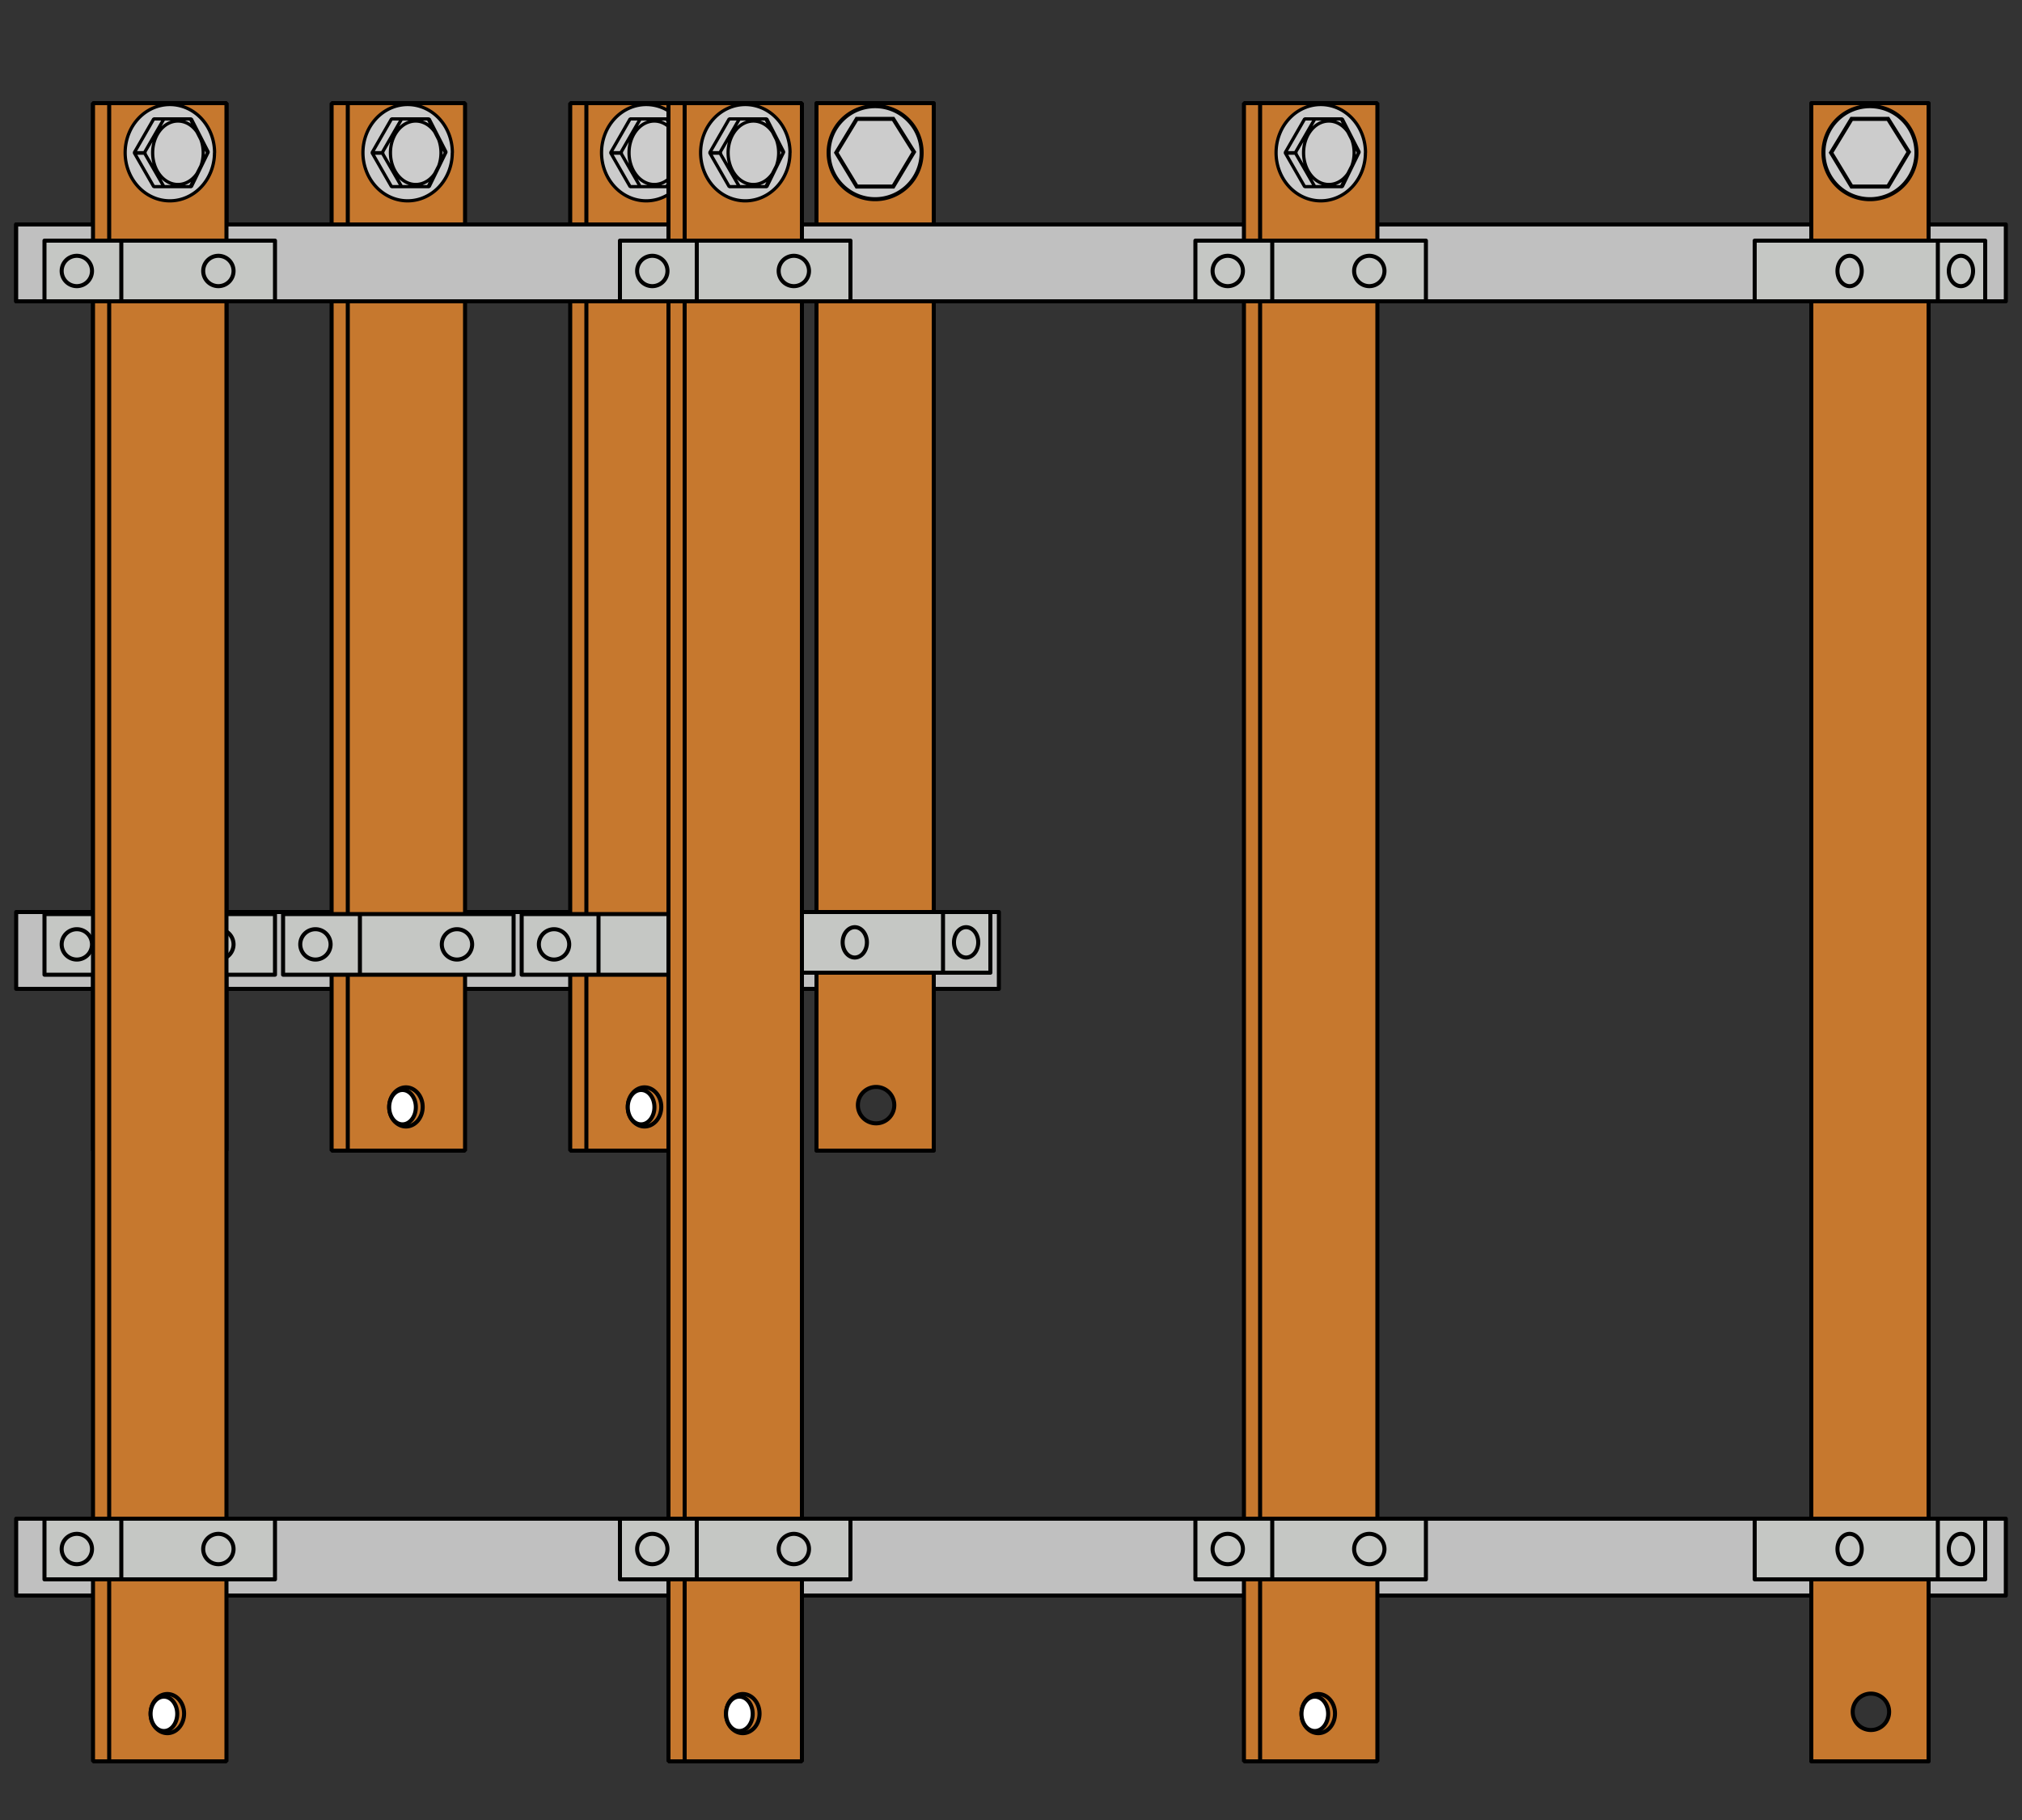 <svg id="svg2" enable-background="new 0 0 500 450" height="450" viewBox="0 0 500 450" width="500" xmlns="http://www.w3.org/2000/svg"><rect x="0" y="0" width="500" height="450" fill="#333333" stroke="none"/><g id="layer1"><g id="mbbModule250"><rect id="traverseTop_250" fill="#c0c0c0" height="19" stroke="#000" stroke-linejoin="round" stroke-miterlimit="10" width="243" x="4" y="55.5"/><rect id="traverseBottom_250" fill="#c0c0c0" height="19" stroke="#000" stroke-linejoin="round" stroke-miterlimit="10" width="243" x="4" y="225.5"/><g id="L1_250"><path id="ellipse5374" d="m45.522 273.69a4.14 4.843 0 0 1 -4.14 4.84 4.14 4.843 0 0 1 -4.14-4.84 4.14 4.843 0 0 1 4.14-4.84 4.14 4.843 0 0 1 4.14 4.84zm0-236.004a4.14 4.843 0 0 1 -4.14 4.843 4.14 4.843 0 0 1 -4.14-4.843 4.14 4.843 0 0 1 4.14-4.842 4.14 4.843 0 0 1 4.14 4.842zm-22.522-12.186h4v259h-4zm4 0h29v259h-29z" fill="#c6782e" stroke="#000" stroke-linejoin="bevel" stroke-miterlimit="10" stroke-width="1"/><ellipse id="ellipse5376" cx="40.533" cy="273.75" fill="#fff" rx="3.297" ry="4.25" stroke="#000" stroke-linejoin="bevel" stroke-miterlimit="10" stroke-width="1"/><path id="path4990" d="m22.75 67a3.75 3.75 0 0 1 -3.75 3.75 3.75 3.75 0 0 1 -3.75-3.75 3.75 3.75 0 0 1 3.75-3.75 3.75 3.75 0 0 1 3.75 3.75zm35 0a3.75 3.75 0 0 1 -3.75 3.75 3.75 3.75 0 0 1 -3.75-3.75 3.75 3.75 0 0 1 3.75-3.75 3.75 3.75 0 0 1 3.75 3.75zm-27.75-7.5h38v15h-38zm-19 0h57v15h-57z" fill="#c5c7c4" stroke="#000" stroke-linejoin="round" stroke-miterlimit="10"/><path id="path5052" d="m22.75 233.5a3.75 3.75 0 0 1 -3.75 3.75 3.75 3.75 0 0 1 -3.75-3.75 3.75 3.75 0 0 1 3.75-3.75 3.75 3.75 0 0 1 3.75 3.75zm35 0a3.75 3.75 0 0 1 -3.75 3.75 3.75 3.75 0 0 1 -3.75-3.75 3.75 3.75 0 0 1 3.75-3.75 3.75 3.75 0 0 1 3.75 3.75zm-27.75-7.5h38v15h-38zm-19 0h57v15h-57z" fill="#c5c7c4" stroke="#000" stroke-linejoin="round" stroke-miterlimit="10"/><path id="bolt1_250" d="m50.05 37.773a6.25 7.847 0 0 1 -6.25 7.847 6.25 7.847 0 0 1 -6.25-7.847 6.25 7.847 0 0 1 6.25-7.847 6.25 7.847 0 0 1 6.25 7.847zm-14.55 0 4.82-8.357h6.8l4.18 8.177-4.18 8.558h-6.8zm-2.1-.01h2.28v.109h-2.22zm-.4 0 4.81-8.36h9.06l4.28 8.365-4.28 8.375h-9.06zm19.84-.001a11.052 11.906 0 0 1 -11.03 11.896 11.052 11.906 0 0 1 -11.06-11.906 11.052 11.906 0 0 1 11.06-11.906 11.052 11.906 0 0 1 11.05 11.906z" fill="#ccc" stroke="#000" stroke-linejoin="bevel" stroke-miterlimit="10" stroke-width=".8"/></g><g id="L2_250"><path id="path5064" d="m104.52 273.69a4.14 4.843 0 0 1 -4.14 4.84 4.14 4.843 0 0 1 -4.138-4.84 4.14 4.843 0 0 1 4.138-4.84 4.14 4.843 0 0 1 4.14 4.84zm0-236.004a4.14 4.843 0 0 1 -4.14 4.843 4.14 4.843 0 0 1 -4.138-4.843 4.14 4.843 0 0 1 4.138-4.842 4.14 4.843 0 0 1 4.14 4.842zm-22.52-12.186h4v259h-4zm4 0h29v259h-29z" fill="#c6782e" stroke="#000" stroke-linejoin="bevel" stroke-miterlimit="10" stroke-width="1"/><ellipse id="ellipse5068" cx="99.533" cy="273.75" fill="#fff" rx="3.297" ry="4.25" stroke="#000" stroke-linejoin="bevel" stroke-miterlimit="10" stroke-width="1"/><path id="path5070" d="m81.75 67a3.75 3.75 0 0 1 -3.75 3.75 3.75 3.75 0 0 1 -3.75-3.75 3.75 3.75 0 0 1 3.75-3.75 3.75 3.75 0 0 1 3.75 3.75zm35 0a3.75 3.75 0 0 1 -3.75 3.75 3.75 3.75 0 0 1 -3.75-3.75 3.75 3.75 0 0 1 3.75-3.75 3.75 3.75 0 0 1 3.75 3.75zm-27.75-7.5h38v15h-38zm-19 0h57v15h-57z" fill="#c5c7c4" stroke="#000" stroke-linejoin="round" stroke-miterlimit="10"/><path id="path5072" d="m81.75 233.5a3.75 3.75 0 0 1 -3.75 3.75 3.75 3.75 0 0 1 -3.75-3.75 3.75 3.75 0 0 1 3.75-3.75 3.75 3.75 0 0 1 3.75 3.75zm35 0a3.75 3.75 0 0 1 -3.75 3.75 3.75 3.75 0 0 1 -3.75-3.75 3.75 3.75 0 0 1 3.75-3.75 3.75 3.75 0 0 1 3.75 3.75zm-27.75-7.5h38v15h-38zm-19 0h57v15h-57z" fill="#c5c7c4" stroke="#000" stroke-linejoin="round" stroke-miterlimit="10"/><path id="bolt2_250" d="m109.05 37.773a6.25 7.847 0 0 1 -6.25 7.847 6.25 7.847 0 0 1 -6.25-7.847 6.25 7.847 0 0 1 6.25-7.847 6.25 7.847 0 0 1 6.25 7.847zm-14.55 0 4.82-8.357h6.8l4.18 8.177-4.18 8.558h-6.8zm-2.1-.01h2.28v.109h-2.22zm-.4 0 4.81-8.36h9.06l4.28 8.365-4.28 8.375h-9.06zm19.84-.001a11.052 11.906 0 0 1 -11.03 11.896 11.052 11.906 0 0 1 -11.06-11.906 11.052 11.906 0 0 1 11.06-11.906 11.052 11.906 0 0 1 11.05 11.906z" fill="#ccc" stroke="#000" stroke-linejoin="bevel" stroke-miterlimit="10" stroke-width=".8"/></g><g id="L3_250"><path id="path5076" d="m163.52 273.69a4.14 4.843 0 0 1 -4.14 4.84 4.14 4.843 0 0 1 -4.14-4.84 4.14 4.843 0 0 1 4.14-4.84 4.14 4.843 0 0 1 4.14 4.84zm0-236.004a4.14 4.843 0 0 1 -4.14 4.843 4.14 4.843 0 0 1 -4.14-4.843 4.14 4.843 0 0 1 4.14-4.842 4.14 4.843 0 0 1 4.14 4.842zm-22.52-12.186h4v259h-4zm4 0h29v259h-29z" fill="#c6782e" stroke="#000" stroke-linejoin="bevel" stroke-miterlimit="10" stroke-width="1"/><ellipse id="ellipse5080" cx="158.53" cy="273.75" fill="#fff" rx="3.297" ry="4.25" stroke="#000" stroke-linejoin="bevel" stroke-miterlimit="10" stroke-width="1"/><path id="path5082" d="m140.75 67a3.75 3.75 0 0 1 -3.75 3.75 3.75 3.75 0 0 1 -3.75-3.75 3.75 3.75 0 0 1 3.75-3.75 3.75 3.75 0 0 1 3.75 3.75zm35 0a3.75 3.75 0 0 1 -3.75 3.75 3.75 3.75 0 0 1 -3.75-3.75 3.75 3.75 0 0 1 3.75-3.75 3.75 3.75 0 0 1 3.75 3.75zm-27.75-7.5h38v15h-38zm-19 0h57v15h-57z" fill="#c5c7c4" stroke="#000" stroke-linejoin="round" stroke-miterlimit="10"/><path id="path5084" d="m140.75 233.5a3.75 3.75 0 0 1 -3.75 3.75 3.75 3.75 0 0 1 -3.75-3.75 3.75 3.75 0 0 1 3.75-3.75 3.75 3.75 0 0 1 3.75 3.75zm35 0a3.75 3.75 0 0 1 -3.75 3.75 3.75 3.75 0 0 1 -3.75-3.75 3.75 3.75 0 0 1 3.75-3.75 3.75 3.75 0 0 1 3.75 3.75zm-27.75-7.5h38v15h-38zm-19 0h57v15h-57z" fill="#c5c7c4" stroke="#000" stroke-linejoin="round" stroke-miterlimit="10"/><path id="bolt3_250" d="m168.05 37.773a6.25 7.847 0 0 1 -6.25 7.847 6.25 7.847 0 0 1 -6.25-7.847 6.25 7.847 0 0 1 6.25-7.847 6.25 7.847 0 0 1 6.25 7.847zm-14.55 0 4.82-8.357h6.8l4.18 8.177-4.18 8.558h-6.8zm-2.1-.01h2.28v.109h-2.22zm-.4 0 4.81-8.36h9.06l4.28 8.365-4.28 8.375h-9.06zm19.84-.001a11.052 11.906 0 0 1 -11.03 11.896 11.052 11.906 0 0 1 -11.06-11.906 11.052 11.906 0 0 1 11.06-11.906 11.052 11.906 0 0 1 11.05 11.906z" fill="#ccc" stroke="#000" stroke-linejoin="bevel" stroke-miterlimit="10" stroke-width=".8"/></g><g id="L4_250"><path id="path5428" d="m201.9 25.5v259h29v-259zm14.74 7.504a4.5 4.5 0 0 1 4.5 4.5 4.5 4.5 0 0 1 -4.5 4.5 4.5 4.5 0 0 1 -4.5-4.5 4.5 4.5 0 0 1 4.5-4.5zm0 235.746a4.5 4.5 0 0 1 4.5 4.5 4.5 4.5 0 0 1 -4.5 4.5 4.5 4.5 0 0 1 -4.5-4.5 4.5 4.5 0 0 1 4.5-4.5z" fill="#c6782e" stroke="#000" stroke-linecap="square" stroke-linejoin="round"/><path id="path4987" d="m241.9 233a3 3.75 0 0 1 -3 3.75 3 3.75 0 0 1 -3-3.75 3 3.75 0 0 1 3-3.75 3 3.75 0 0 1 3 3.75zm-27.53 0a3 3.75 0 0 1 -3 3.75 3 3.75 0 0 1 -3-3.75 3 3.75 0 0 1 3-3.75 3 3.75 0 0 1 3 3.75zm-26.47-7.5h45.29v15h-45.29zm0 0h57v15h-57z" fill="#c5c7c4" stroke="#000" stroke-linejoin="round" stroke-miterlimit="10"/><path id="path5121" d="m241.9 67a3 3.75 0 0 1 -3 3.75 3 3.75 0 0 1 -3-3.75 3 3.75 0 0 1 3-3.75 3 3.75 0 0 1 3 3.75zm-27.53 0a3 3.75 0 0 1 -3 3.75 3 3.75 0 0 1 -3-3.75 3 3.75 0 0 1 3-3.75 3 3.75 0 0 1 3 3.75zm-26.47-7.5h45.29v15h-45.29zm0 0h57v15h-57z" fill="#c5c7c4" stroke="#000" stroke-linejoin="round" stroke-miterlimit="10"/><path id="bolt4_250" d="m206.79 37.752 5.08-8.36h9l5.13 8.18-5.13 8.56h-9zm21.11 0a11.5 11.5 0 0 1 -11.5 11.5 11.5 11.5 0 0 1 -11.5-11.5 11.5 11.5 0 0 1 11.5-11.5 11.5 11.5 0 0 1 11.5 11.5z" fill="#ccc" stroke="#000" stroke-width="1"/></g></g><g id="mbbModule500"><rect id="traverseTop_500" fill="#c0c0c0" height="19" stroke="#000" stroke-linejoin="round" stroke-miterlimit="10" width="492" x="4" y="55.5"/><rect id="traverseBottom_500" fill="#c0c0c0" height="19" stroke="#000" stroke-linejoin="round" stroke-miterlimit="10" width="492" x="4" y="375.5"/><g id="L1_500"><path id="copper1" d="m45.522 423.69a4.14 4.843 0 0 1 -4.14 4.84 4.14 4.843 0 0 1 -4.14-4.84 4.14 4.843 0 0 1 4.14-4.84 4.14 4.843 0 0 1 4.14 4.84zm0-386.004a4.14 4.843 0 0 1 -4.14 4.843 4.14 4.843 0 0 1 -4.14-4.843 4.14 4.843 0 0 1 4.14-4.842 4.14 4.843 0 0 1 4.14 4.842zm-22.522-12.186h4v410h-4zm4 0h29v410h-29z" fill="#c6782e" stroke="#000" stroke-linejoin="bevel" stroke-miterlimit="10" stroke-width="1"/><ellipse id="ellipse4766" cx="40.533" cy="423.75" fill="#fff" rx="3.297" ry="4.25" stroke="#000" stroke-linejoin="bevel" stroke-miterlimit="10" stroke-width="1"/><path id="circle4750" d="m22.75 67a3.75 3.75 0 0 1 -3.75 3.75 3.75 3.75 0 0 1 -3.75-3.75 3.75 3.75 0 0 1 3.75-3.75 3.75 3.75 0 0 1 3.75 3.75zm35 0a3.75 3.75 0 0 1 -3.75 3.75 3.75 3.75 0 0 1 -3.75-3.75 3.75 3.75 0 0 1 3.75-3.75 3.75 3.75 0 0 1 3.75 3.75zm-27.752-7.5h38.003v15h-38.003zm-18.999 0h57.002v15h-57.002z" fill="#c5c7c4" stroke="#000" stroke-linejoin="round" stroke-miterlimit="10"/><path id="path4807" d="m22.75 383a3.75 3.75 0 0 1 -3.75 3.75 3.75 3.75 0 0 1 -3.75-3.75 3.75 3.75 0 0 1 3.75-3.75 3.75 3.75 0 0 1 3.75 3.75zm35 0a3.75 3.75 0 0 1 -3.75 3.75 3.75 3.75 0 0 1 -3.75-3.75 3.75 3.75 0 0 1 3.75-3.75 3.75 3.75 0 0 1 3.75 3.75zm-27.752-7.5h38.003v15h-38.003zm-18.999 0h57.002v15h-57.002z" fill="#c5c7c4" stroke="#000" stroke-linejoin="round" stroke-miterlimit="10"/><path id="bolt1_500" d="m50.25 37.773a6.25 7.847 0 0 1 -6.25 7.847 6.25 7.847 0 0 1 -6.25-7.847 6.25 7.847 0 0 1 6.25-7.847 6.25 7.847 0 0 1 6.25 7.847zm-14.55 0 4.83-8.357h6.79l4.18 8.177-4.18 8.558h-6.79zm-2.09-.01h2.28v.109h-2.23zm-.41 0 4.81-8.36h9.06l4.28 8.365-4.28 8.375h-9.06zm19.84-.001a11.052 11.906 0 0 1 -11.03 11.896 11.052 11.906 0 0 1 -11.06-11.906 11.052 11.906 0 0 1 11.06-11.906 11.052 11.906 0 0 1 11.05 11.906z" fill="#ccc" stroke="#000" stroke-linejoin="bevel" stroke-miterlimit="10" stroke-width=".8"/></g><g id="L2_500"><path id="path4866" d="m187.82 423.69a4.14 4.843 0 0 1 -4.14 4.84 4.14 4.843 0 0 1 -4.14-4.84 4.14 4.843 0 0 1 4.14-4.84 4.14 4.843 0 0 1 4.14 4.84zm0-386.004a4.14 4.843 0 0 1 -4.14 4.843 4.14 4.843 0 0 1 -4.14-4.843 4.14 4.843 0 0 1 4.14-4.842 4.14 4.843 0 0 1 4.14 4.842zm-22.52-12.186h4v410h-4zm4 0h29v410h-29z" fill="#c6782e" stroke="#000" stroke-linejoin="bevel" stroke-miterlimit="10" stroke-width="1"/><ellipse id="ellipse4870" cx="182.83" cy="423.75" fill="#fff" rx="3.297" ry="4.25" stroke="#000" stroke-linejoin="bevel" stroke-miterlimit="10" stroke-width="1"/><path id="path4872" d="m165.05 67a3.75 3.75 0 0 1 -3.75 3.75 3.75 3.75 0 0 1 -3.75-3.75 3.75 3.75 0 0 1 3.75-3.75 3.75 3.75 0 0 1 3.75 3.75zm35 0a3.75 3.75 0 0 1 -3.75 3.75 3.75 3.75 0 0 1 -3.75-3.75 3.75 3.75 0 0 1 3.75-3.75 3.75 3.75 0 0 1 3.75 3.75zm-27.75-7.5h38v15h-38zm-19 0h57v15h-57z" fill="#c5c7c4" stroke="#000" stroke-linejoin="round" stroke-miterlimit="10"/><path id="path4874" d="m165.05 383a3.75 3.75 0 0 1 -3.75 3.75 3.75 3.75 0 0 1 -3.75-3.75 3.75 3.75 0 0 1 3.75-3.75 3.75 3.75 0 0 1 3.75 3.75zm35 0a3.75 3.75 0 0 1 -3.75 3.75 3.75 3.75 0 0 1 -3.75-3.75 3.75 3.75 0 0 1 3.75-3.75 3.75 3.75 0 0 1 3.75 3.75zm-27.75-7.5h38v15h-38zm-19 0h57v15h-57z" fill="#c5c7c4" stroke="#000" stroke-linejoin="round" stroke-miterlimit="10"/><path id="bolt2_500" d="m192.55 37.773a6.25 7.847 0 0 1 -6.25 7.847 6.25 7.847 0 0 1 -6.25-7.847 6.25 7.847 0 0 1 6.25-7.847 6.25 7.847 0 0 1 6.25 7.847zm-14.55 0 4.83-8.357h6.79l4.18 8.177-4.18 8.558h-6.79zm-2.09-.01h2.28v.109h-2.23zm-.41 0 4.81-8.36h9.06l4.28 8.365-4.28 8.375h-9.06zm19.84-.001a11.052 11.906 0 0 1 -11.03 11.896 11.052 11.906 0 0 1 -11.06-11.906 11.052 11.906 0 0 1 11.06-11.906 11.052 11.906 0 0 1 11.05 11.906z" fill="#ccc" stroke="#000" stroke-linejoin="bevel" stroke-miterlimit="10" stroke-width=".8"/></g><g id="L3_500"><path id="path4878" d="m330.12 423.69a4.14 4.843 0 0 1 -4.14 4.84 4.14 4.843 0 0 1 -4.14-4.84 4.14 4.843 0 0 1 4.14-4.84 4.14 4.843 0 0 1 4.14 4.84zm0-386.004a4.14 4.843 0 0 1 -4.14 4.843 4.14 4.843 0 0 1 -4.14-4.843 4.14 4.843 0 0 1 4.14-4.842 4.14 4.843 0 0 1 4.14 4.842zm-22.52-12.186h4v410h-4zm4 0h29v410h-29z" fill="#c6782e" stroke="#000" stroke-linejoin="bevel" stroke-miterlimit="10" stroke-width="1"/><ellipse id="ellipse4882" cx="325.13" cy="423.75" fill="#fff" rx="3.297" ry="4.25" stroke="#000" stroke-linejoin="bevel" stroke-miterlimit="10" stroke-width="1"/><path id="path4884" d="m307.35 67a3.75 3.75 0 0 1 -3.75 3.75 3.75 3.75 0 0 1 -3.75-3.75 3.75 3.75 0 0 1 3.75-3.75 3.75 3.75 0 0 1 3.75 3.75zm35 0a3.75 3.75 0 0 1 -3.75 3.75 3.75 3.75 0 0 1 -3.75-3.75 3.75 3.75 0 0 1 3.75-3.75 3.75 3.75 0 0 1 3.75 3.75zm-27.75-7.5h38v15h-38zm-19 0h57v15h-57z" fill="#c5c7c4" stroke="#000" stroke-linejoin="round" stroke-miterlimit="10"/><path id="path4886" d="m307.35 383a3.75 3.75 0 0 1 -3.75 3.75 3.75 3.75 0 0 1 -3.75-3.75 3.75 3.75 0 0 1 3.75-3.75 3.75 3.75 0 0 1 3.75 3.75zm35 0a3.75 3.75 0 0 1 -3.75 3.75 3.75 3.75 0 0 1 -3.75-3.75 3.75 3.75 0 0 1 3.75-3.75 3.75 3.75 0 0 1 3.75 3.75zm-27.75-7.5h38v15h-38zm-19 0h57v15h-57z" fill="#c5c7c4" stroke="#000" stroke-linejoin="round" stroke-miterlimit="10"/><path id="bolt3_500" d="m334.85 37.773a6.25 7.847 0 0 1 -6.25 7.847 6.25 7.847 0 0 1 -6.25-7.847 6.25 7.847 0 0 1 6.25-7.847 6.25 7.847 0 0 1 6.25 7.847zm-14.55 0 4.83-8.357h6.79l4.18 8.177-4.18 8.558h-6.79zm-2.09-.01h2.28v.109h-2.23zm-.41 0 4.81-8.36h9.06l4.28 8.365-4.28 8.375h-9.06zm19.84-.001a11.052 11.906 0 0 1 -11.03 11.896 11.052 11.906 0 0 1 -11.06-11.906 11.052 11.906 0 0 1 11.06-11.906 11.052 11.906 0 0 1 11.05 11.906z" fill="#ccc" stroke="#000" stroke-linejoin="bevel" stroke-miterlimit="10" stroke-width=".8"/></g><g id="L4_500"><path id="copperN" d="m447.9 25.5v410h29v-410zm14.74 7.504a4.5 4.5 0 0 1 4.5 4.5 4.5 4.5 0 0 1 -4.5 4.5 4.5 4.5 0 0 1 -4.5-4.5 4.5 4.5 0 0 1 4.5-4.5zm0 385.746a4.5 4.5 0 0 1 4.5 4.5 4.5 4.5 0 0 1 -4.5 4.5 4.5 4.5 0 0 1 -4.5-4.5 4.5 4.5 0 0 1 4.5-4.5z" fill="#c6782e" stroke="#000" stroke-linecap="square" stroke-linejoin="round"/><path id="ellipse4899" d="m487.9 67a3 3.75 0 0 1 -3 3.75 3 3.75 0 0 1 -3-3.75 3 3.75 0 0 1 3-3.75 3 3.75 0 0 1 3 3.75zm-27.53 0a3 3.75 0 0 1 -3 3.75 3 3.75 0 0 1 -3-3.75 3 3.75 0 0 1 3-3.75 3 3.75 0 0 1 3 3.75zm-26.47-7.5h45.29v15h-45.29zm0 0h57v15h-57z" fill="#c5c7c4" stroke="#000" stroke-linejoin="round" stroke-miterlimit="10"/><path id="path4913" d="m487.9 383a3 3.75 0 0 1 -3 3.75 3 3.75 0 0 1 -3-3.75 3 3.75 0 0 1 3-3.75 3 3.75 0 0 1 3 3.75zm-27.53 0a3 3.75 0 0 1 -3 3.75 3 3.75 0 0 1 -3-3.75 3 3.75 0 0 1 3-3.75 3 3.75 0 0 1 3 3.75zm-26.47-7.5h45.29v15h-45.29zm0 0h57v15h-57z" fill="#c5c7c4" stroke="#000" stroke-linejoin="round" stroke-miterlimit="10"/><path id="bolt4_500" d="m452.79 37.752 5.08-8.36h9l5.13 8.18-5.13 8.56h-9zm21.11 0a11.5 11.5 0 0 1 -11.5 11.5 11.5 11.5 0 0 1 -11.5-11.5 11.5 11.5 0 0 1 11.5-11.5 11.5 11.5 0 0 1 11.5 11.5z" fill="#ccc" stroke="#000" stroke-width="1"/></g></g></g></svg>